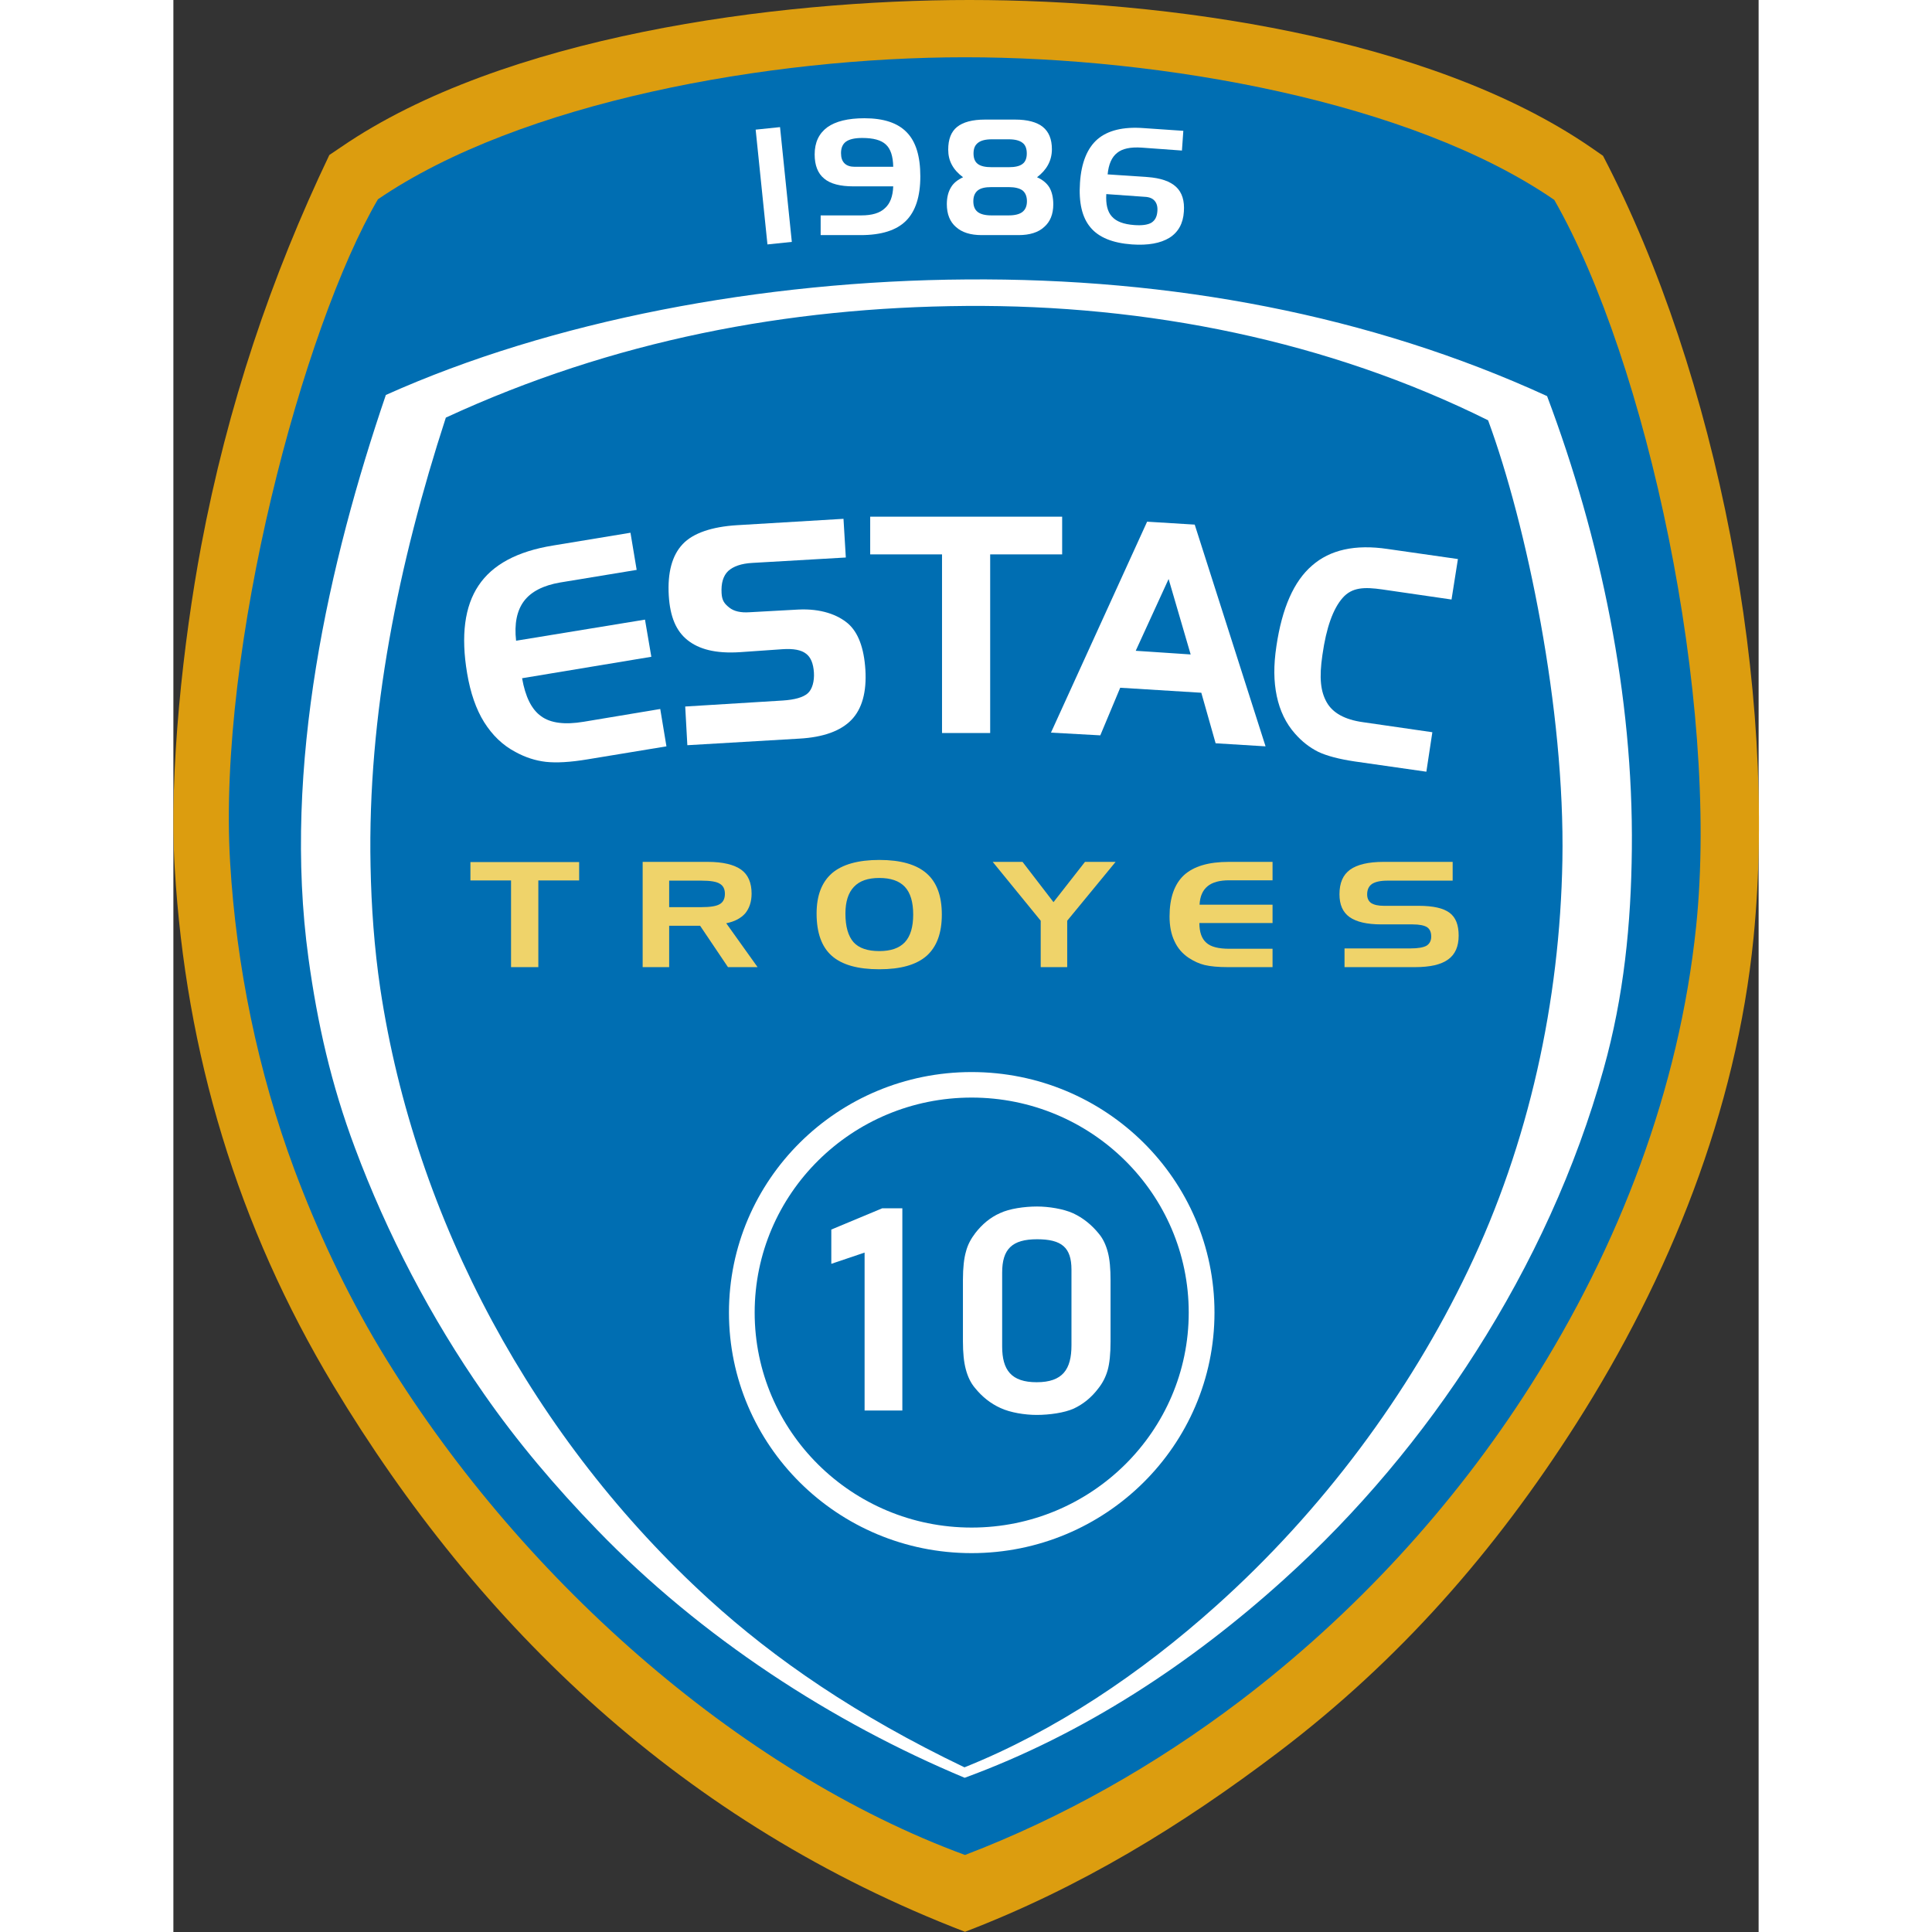 <?xml version="1.0" encoding="UTF-8"?>
<svg xmlns="http://www.w3.org/2000/svg" xmlns:xlink="http://www.w3.org/1999/xlink" width="32px" height="32px" viewBox="0 0 32 39" version="1.1">
<rect x="0" y="0" width="32" height="39" fill="#333333" stroke="none"/>
<g id="surface1">
<path style=" stroke:none;fill-rule:evenodd;fill:rgb(86.275%,61.569%,5.882%);fill-opacity:1;" d="M 31.898 18.926 C 31.551 22.422 30.203 25.781 28.316 28.742 C 26.68 31.312 24.75 33.516 22.316 35.363 C 20.344 36.859 18.305 38.105 15.98 38.996 C 10.305 36.812 6.176 32.863 3.23 27.969 C 1.293 24.746 0.25 21.266 0.027 17.523 C -0.09 15.57 0.199 12.953 0.559 11.031 C 1.094 8.18 1.98 5.574 3.148 3.129 L 3.391 2.965 C 6.656 0.73 12.133 0 16.07 0 C 20.02 0 25.344 0.727 28.617 2.977 L 28.859 3.145 C 31.164 7.562 32.395 13.914 31.898 18.926 Z M 31.898 18.926 "/>
<path style=" stroke:none;fill-rule:evenodd;fill:rgb(0%,43.137%,69.804%);fill-opacity:1;" d="M 4.129 4.023 C 7.004 2.059 12.016 1.156 15.98 1.156 C 19.945 1.156 24.988 2.047 27.875 4.035 C 29.738 7.289 31.219 14.098 30.738 18.707 C 30.398 21.977 29.191 25.148 27.395 27.969 C 25.84 30.414 23.832 32.59 21.527 34.34 C 19.82 35.633 17.953 36.691 15.98 37.445 C 11.402 35.762 6.922 31.797 4.168 27.223 C 3.469 26.055 2.898 24.828 2.445 23.617 C 1.703 21.625 1.27 19.5 1.145 17.406 C 0.887 13.062 2.625 6.594 4.129 4.023 Z M 4.129 4.023 "/>
<path style=" stroke:none;fill-rule:evenodd;fill:rgb(100%,100%,100%);fill-opacity:1;" d="M 4.289 7.973 C 3.145 11.328 2.195 15.469 2.727 19.344 C 2.906 20.652 3.184 21.887 3.664 23.168 C 4.312 24.906 5.199 26.605 6.266 28.133 C 6.941 29.105 7.719 30.02 8.551 30.879 C 10.656 33.059 13.305 34.773 15.973 35.887 C 18.375 35.008 20.539 33.582 22.418 31.883 C 23.906 30.539 25.219 28.977 26.297 27.281 C 27.422 25.516 28.312 23.59 28.871 21.578 C 29.281 20.113 29.426 18.656 29.441 17.141 C 29.473 14.043 28.812 10.871 27.73 7.996 C 24.152 6.355 20.141 5.609 16.012 5.641 C 11.879 5.668 7.633 6.473 4.289 7.973 Z M 5.5 8.43 C 4.543 11.371 3.918 14.438 3.98 17.48 C 3.996 18.309 4.055 19.133 4.176 19.953 C 4.879 24.637 7.289 29.074 10.812 32.285 C 12.137 33.492 13.785 34.629 15.969 35.676 C 17.797 34.945 19.527 33.781 21.047 32.418 C 23.199 30.492 24.949 28.125 26.133 25.648 C 27.367 23.074 27.988 20.211 28.039 17.371 C 28.094 14.328 27.316 10.59 26.539 8.484 C 23.309 6.879 19.66 6.148 15.996 6.176 C 12.41 6.203 8.883 6.867 5.5 8.43 Z M 5.5 8.43 "/>
<path style=" stroke:none;fill-rule:evenodd;fill:rgb(100%,100%,100%);fill-opacity:1;" d="M 16.113 21.641 C 18.82 21.641 21.016 23.812 21.016 26.496 C 21.016 29.176 18.82 31.352 16.113 31.352 C 13.41 31.352 11.215 29.176 11.215 26.496 C 11.215 23.812 13.41 21.641 16.113 21.641 Z M 16.113 22.156 C 18.531 22.156 20.496 24.098 20.496 26.496 C 20.496 28.891 18.531 30.836 16.113 30.836 C 13.695 30.836 11.734 28.891 11.734 26.496 C 11.734 24.098 13.695 22.156 16.113 22.156 Z M 16.113 22.156 "/>
<path style=" stroke:none;fill-rule:nonzero;fill:rgb(100%,100%,100%);fill-opacity:1;" d="M 7.809 11.758 C 7.469 11.816 7.223 11.941 7.078 12.133 C 6.934 12.324 6.879 12.594 6.918 12.934 L 9.52 12.508 L 9.648 13.258 L 7.039 13.691 C 7.105 14.066 7.23 14.32 7.422 14.457 C 7.613 14.598 7.902 14.633 8.281 14.57 L 9.828 14.312 L 9.953 15.066 L 8.363 15.328 C 8.012 15.387 7.73 15.402 7.52 15.379 C 7.309 15.355 7.105 15.289 6.906 15.18 C 6.645 15.043 6.438 14.84 6.273 14.578 C 6.109 14.316 5.996 13.984 5.93 13.594 C 5.801 12.832 5.879 12.238 6.16 11.82 C 6.441 11.398 6.941 11.129 7.664 11.012 L 9.227 10.754 L 9.352 11.504 Z M 7.809 11.758 "/>
<path style=" stroke:none;fill-rule:nonzero;fill:rgb(100%,100%,100%);fill-opacity:1;" d="M 13.574 11.254 L 11.688 11.363 C 11.461 11.375 11.301 11.434 11.199 11.527 C 11.098 11.625 11.055 11.773 11.066 11.973 C 11.074 12.129 11.129 12.191 11.223 12.266 C 11.316 12.34 11.453 12.371 11.629 12.359 L 12.609 12.305 C 13.074 12.281 13.41 12.41 13.617 12.586 C 13.824 12.766 13.941 13.078 13.969 13.52 C 13.996 13.969 13.902 14.309 13.688 14.531 C 13.473 14.754 13.121 14.883 12.637 14.91 L 10.375 15.043 L 10.332 14.262 L 12.301 14.141 C 12.543 14.125 12.711 14.078 12.805 13.996 C 12.898 13.914 12.941 13.75 12.93 13.574 C 12.918 13.395 12.867 13.266 12.77 13.195 C 12.676 13.121 12.52 13.09 12.297 13.105 L 11.449 13.164 C 10.938 13.199 10.605 13.102 10.379 12.922 C 10.148 12.738 10.027 12.453 10 12.023 C 9.973 11.559 10.066 11.211 10.281 10.984 C 10.492 10.758 10.879 10.633 11.371 10.602 L 13.527 10.473 Z M 13.574 11.254 "/>
<path style=" stroke:none;fill-rule:nonzero;fill:rgb(100%,100%,100%);fill-opacity:1;" d="M 15.516 11.191 L 14.066 11.191 L 14.066 10.43 L 17.941 10.43 L 17.941 11.191 L 16.488 11.191 L 16.488 14.797 L 15.516 14.797 Z M 15.516 11.191 "/>
<path style=" stroke:none;fill-rule:nonzero;fill:rgb(100%,100%,100%);fill-opacity:1;" d="M 19.426 13.137 L 20.535 13.211 L 20.09 11.688 Z M 19.656 10.531 L 20.617 10.59 L 22.047 15.066 L 21.039 15.004 L 20.75 13.984 L 19.113 13.883 L 18.711 14.844 L 17.715 14.789 Z M 19.656 10.531 "/>
<path style=" stroke:none;fill-rule:nonzero;fill:rgb(100%,100%,100%);fill-opacity:1;" d="M 24.398 11.898 C 24.043 11.848 23.793 11.852 23.602 12.07 C 23.41 12.289 23.273 12.668 23.195 13.219 C 23.125 13.691 23.16 13.961 23.281 14.176 C 23.402 14.391 23.645 14.527 24.012 14.578 L 25.414 14.781 L 25.293 15.578 L 23.848 15.371 C 23.531 15.324 23.281 15.258 23.109 15.176 C 22.938 15.09 22.781 14.969 22.641 14.809 C 22.457 14.602 22.336 14.348 22.273 14.051 C 22.211 13.75 22.207 13.438 22.266 13.043 C 22.379 12.277 22.617 11.734 22.984 11.418 C 23.348 11.098 23.855 10.984 24.512 11.082 L 25.93 11.285 L 25.801 12.102 Z M 24.398 11.898 "/>
<path style=" stroke:none;fill-rule:nonzero;fill:rgb(93.725%,82.745%,41.569%);fill-opacity:1;" d="M 6.816 17.773 L 5.996 17.773 L 5.996 17.402 L 8.191 17.402 L 8.191 17.773 L 7.367 17.773 L 7.367 19.523 L 6.816 19.523 Z M 6.816 17.773 "/>
<path style=" stroke:none;fill-rule:nonzero;fill:rgb(93.725%,82.745%,41.569%);fill-opacity:1;" d="M 10.66 17.777 L 10.008 17.777 L 10.008 18.312 L 10.66 18.312 C 10.836 18.312 10.961 18.293 11.031 18.25 C 11.098 18.211 11.133 18.141 11.133 18.043 C 11.133 17.945 11.098 17.879 11.031 17.84 C 10.965 17.797 10.84 17.777 10.66 17.777 Z M 9.473 17.398 L 10.785 17.398 C 11.094 17.398 11.316 17.453 11.461 17.555 C 11.602 17.656 11.672 17.82 11.672 18.039 C 11.672 18.199 11.629 18.332 11.543 18.438 C 11.453 18.539 11.324 18.605 11.16 18.637 L 11.793 19.523 L 11.195 19.523 L 10.633 18.688 L 10.008 18.688 L 10.008 19.523 L 9.473 19.523 Z M 9.473 17.398 "/>
<path style=" stroke:none;fill-rule:nonzero;fill:rgb(93.725%,82.745%,41.569%);fill-opacity:1;" d="M 12.984 18.441 C 12.984 18.074 13.09 17.805 13.297 17.625 C 13.504 17.449 13.824 17.359 14.25 17.359 C 14.68 17.359 14.996 17.449 15.203 17.629 C 15.41 17.809 15.512 18.086 15.512 18.461 C 15.512 18.836 15.41 19.113 15.203 19.297 C 14.996 19.477 14.68 19.566 14.25 19.566 C 13.816 19.566 13.496 19.477 13.289 19.293 C 13.086 19.113 12.984 18.828 12.984 18.441 Z M 14.25 17.723 C 14.02 17.723 13.852 17.781 13.738 17.902 C 13.625 18.02 13.566 18.199 13.566 18.441 C 13.566 18.703 13.621 18.895 13.73 19.02 C 13.84 19.141 14.016 19.199 14.25 19.199 C 14.48 19.199 14.652 19.141 14.766 19.02 C 14.879 18.898 14.934 18.711 14.934 18.461 C 14.934 18.211 14.879 18.023 14.766 17.902 C 14.652 17.781 14.48 17.723 14.25 17.723 Z M 14.25 17.723 "/>
<path style=" stroke:none;fill-rule:nonzero;fill:rgb(93.725%,82.745%,41.569%);fill-opacity:1;" d="M 16.539 17.398 L 17.141 17.398 L 17.766 18.211 L 18.402 17.398 L 19.02 17.398 L 18.043 18.586 L 18.043 19.523 L 17.508 19.523 L 17.508 18.586 Z M 16.539 17.398 "/>
<path style=" stroke:none;fill-rule:nonzero;fill:rgb(93.725%,82.745%,41.569%);fill-opacity:1;" d="M 21.312 17.77 C 21.121 17.77 20.973 17.809 20.875 17.891 C 20.777 17.973 20.723 18.094 20.715 18.262 L 22.188 18.262 L 22.188 18.633 L 20.711 18.633 C 20.711 18.816 20.758 18.949 20.852 19.031 C 20.941 19.113 21.098 19.152 21.312 19.152 L 22.188 19.152 L 22.188 19.523 L 21.285 19.523 C 21.09 19.523 20.934 19.508 20.816 19.48 C 20.703 19.453 20.598 19.402 20.496 19.336 C 20.367 19.25 20.27 19.137 20.207 18.996 C 20.141 18.859 20.109 18.691 20.109 18.5 C 20.109 18.125 20.207 17.848 20.398 17.668 C 20.594 17.488 20.895 17.398 21.305 17.398 L 22.188 17.398 L 22.188 17.77 Z M 21.312 17.77 "/>
<path style=" stroke:none;fill-rule:nonzero;fill:rgb(93.725%,82.745%,41.569%);fill-opacity:1;" d="M 25.824 17.777 L 24.508 17.777 C 24.363 17.777 24.262 17.801 24.195 17.844 C 24.129 17.891 24.098 17.961 24.098 18.055 C 24.098 18.133 24.125 18.191 24.18 18.23 C 24.238 18.266 24.32 18.285 24.434 18.285 L 25.137 18.285 C 25.43 18.285 25.637 18.332 25.762 18.426 C 25.887 18.52 25.945 18.672 25.945 18.887 C 25.945 19.105 25.875 19.266 25.734 19.367 C 25.59 19.473 25.367 19.523 25.059 19.523 L 23.641 19.523 L 23.641 19.145 L 24.977 19.145 C 25.129 19.145 25.234 19.125 25.297 19.09 C 25.359 19.051 25.391 18.988 25.391 18.906 C 25.391 18.816 25.363 18.754 25.305 18.715 C 25.246 18.68 25.152 18.66 25.012 18.66 L 24.383 18.66 C 24.09 18.66 23.879 18.609 23.742 18.512 C 23.605 18.414 23.539 18.262 23.539 18.051 C 23.539 17.824 23.609 17.66 23.754 17.555 C 23.895 17.453 24.121 17.398 24.43 17.398 L 25.824 17.398 Z M 25.824 17.777 "/>
<path style=" stroke:none;fill-rule:nonzero;fill:rgb(100%,100%,100%);fill-opacity:1;" d="M 11.754 2.617 L 12.246 2.566 L 12.484 4.883 L 11.992 4.934 Z M 11.754 2.617 "/>
<path style=" stroke:none;fill-rule:nonzero;fill:rgb(100%,100%,100%);fill-opacity:1;" d="M 13.754 3.367 L 14.531 3.367 C 14.527 3.152 14.477 3.004 14.383 2.918 C 14.289 2.828 14.129 2.785 13.906 2.785 C 13.758 2.785 13.648 2.809 13.578 2.859 C 13.512 2.906 13.477 2.984 13.477 3.09 C 13.477 3.184 13.5 3.25 13.547 3.297 C 13.594 3.344 13.664 3.367 13.754 3.367 Z M 13.727 3.762 C 13.461 3.762 13.262 3.711 13.137 3.605 C 13.008 3.5 12.945 3.336 12.945 3.117 C 12.945 2.875 13.031 2.695 13.199 2.57 C 13.367 2.449 13.617 2.387 13.949 2.387 C 14.336 2.387 14.621 2.48 14.805 2.672 C 14.988 2.859 15.078 3.156 15.078 3.559 C 15.078 3.969 14.98 4.266 14.789 4.457 C 14.598 4.648 14.293 4.746 13.875 4.746 L 13.066 4.746 L 13.066 4.348 L 13.887 4.348 C 14.102 4.348 14.262 4.301 14.363 4.203 C 14.469 4.109 14.523 3.965 14.531 3.762 Z M 13.727 3.762 "/>
<path style=" stroke:none;fill-rule:nonzero;fill:rgb(100%,100%,100%);fill-opacity:1;" d="M 15.941 3.578 C 15.84 3.504 15.766 3.422 15.715 3.328 C 15.664 3.234 15.641 3.133 15.641 3.02 C 15.641 2.812 15.699 2.66 15.82 2.562 C 15.941 2.465 16.129 2.414 16.383 2.414 L 16.992 2.414 C 17.242 2.414 17.43 2.465 17.551 2.562 C 17.672 2.66 17.734 2.809 17.734 3.012 C 17.734 3.129 17.707 3.234 17.656 3.328 C 17.605 3.422 17.531 3.504 17.434 3.578 C 17.547 3.629 17.629 3.695 17.684 3.785 C 17.734 3.871 17.762 3.988 17.762 4.125 C 17.762 4.324 17.699 4.477 17.578 4.582 C 17.461 4.691 17.285 4.746 17.062 4.746 L 16.316 4.746 C 16.09 4.746 15.918 4.691 15.797 4.582 C 15.676 4.477 15.613 4.324 15.613 4.121 C 15.613 3.988 15.641 3.875 15.695 3.785 C 15.746 3.695 15.832 3.629 15.941 3.578 Z M 16.512 3.777 C 16.387 3.777 16.297 3.797 16.238 3.844 C 16.18 3.891 16.148 3.961 16.148 4.062 C 16.148 4.16 16.176 4.23 16.234 4.277 C 16.293 4.324 16.387 4.348 16.512 4.348 L 16.863 4.348 C 16.988 4.348 17.082 4.324 17.141 4.277 C 17.199 4.23 17.23 4.16 17.23 4.062 C 17.23 3.965 17.199 3.891 17.141 3.844 C 17.082 3.801 16.988 3.777 16.863 3.777 Z M 16.52 2.812 C 16.395 2.812 16.301 2.836 16.242 2.883 C 16.18 2.93 16.152 3 16.152 3.098 C 16.152 3.195 16.18 3.266 16.238 3.309 C 16.297 3.355 16.391 3.375 16.52 3.375 L 16.863 3.375 C 16.988 3.375 17.082 3.355 17.141 3.309 C 17.199 3.266 17.227 3.195 17.227 3.098 C 17.227 3 17.199 2.926 17.141 2.883 C 17.082 2.836 16.988 2.812 16.863 2.812 Z M 16.52 2.812 "/>
<path style=" stroke:none;fill-rule:nonzero;fill:rgb(100%,100%,100%);fill-opacity:1;" d="M 19.609 3.973 L 18.832 3.918 C 18.82 4.121 18.855 4.273 18.945 4.371 C 19.035 4.473 19.184 4.527 19.395 4.543 C 19.551 4.555 19.668 4.539 19.742 4.496 C 19.816 4.449 19.855 4.375 19.863 4.266 C 19.871 4.176 19.852 4.105 19.809 4.055 C 19.766 4.004 19.699 3.977 19.609 3.973 Z M 19.664 3.574 C 19.93 3.594 20.121 3.66 20.242 3.773 C 20.363 3.887 20.414 4.055 20.398 4.273 C 20.383 4.512 20.285 4.688 20.105 4.801 C 19.926 4.91 19.676 4.957 19.348 4.934 C 18.961 4.906 18.68 4.793 18.512 4.59 C 18.344 4.391 18.273 4.09 18.301 3.688 C 18.328 3.281 18.449 2.988 18.656 2.809 C 18.863 2.633 19.172 2.555 19.586 2.586 L 20.387 2.641 L 20.359 3.039 L 19.547 2.98 C 19.32 2.965 19.156 3 19.051 3.086 C 18.941 3.172 18.879 3.316 18.859 3.52 Z M 19.664 3.574 "/>
<path style=" stroke:none;fill-rule:nonzero;fill:rgb(100%,100%,100%);fill-opacity:1;" d="M 14.715 28.473 L 13.953 28.473 L 13.953 25.285 L 13.281 25.512 L 13.281 24.82 L 14.309 24.391 L 14.715 24.391 Z M 14.715 28.473 "/>
<path style=" stroke:none;fill-rule:nonzero;fill:rgb(100%,100%,100%);fill-opacity:1;" d="M 16.73 25.688 L 16.73 27.18 C 16.73 27.656 16.914 27.902 17.426 27.902 C 17.953 27.902 18.129 27.641 18.129 27.156 L 18.129 25.629 C 18.129 25.18 17.93 25.016 17.434 25.016 C 16.93 25.016 16.73 25.215 16.73 25.688 Z M 15.938 25.836 C 15.938 25.586 15.961 25.395 16 25.262 C 16.035 25.125 16.102 25.004 16.188 24.891 C 16.328 24.711 16.492 24.574 16.688 24.488 C 16.879 24.398 17.18 24.355 17.434 24.355 C 17.668 24.355 17.965 24.402 18.164 24.492 C 18.363 24.586 18.535 24.723 18.68 24.902 C 18.766 25.004 18.824 25.129 18.863 25.277 C 18.902 25.422 18.918 25.613 18.918 25.848 L 18.918 27.082 C 18.918 27.328 18.898 27.523 18.859 27.66 C 18.82 27.797 18.758 27.918 18.668 28.031 C 18.531 28.211 18.367 28.344 18.176 28.434 C 17.984 28.52 17.684 28.562 17.426 28.562 C 17.191 28.562 16.895 28.516 16.695 28.422 C 16.496 28.332 16.324 28.195 16.18 28.016 C 16.094 27.914 16.035 27.789 15.996 27.641 C 15.957 27.496 15.938 27.309 15.938 27.074 Z M 15.938 25.836 "/>
</g>
</svg>
